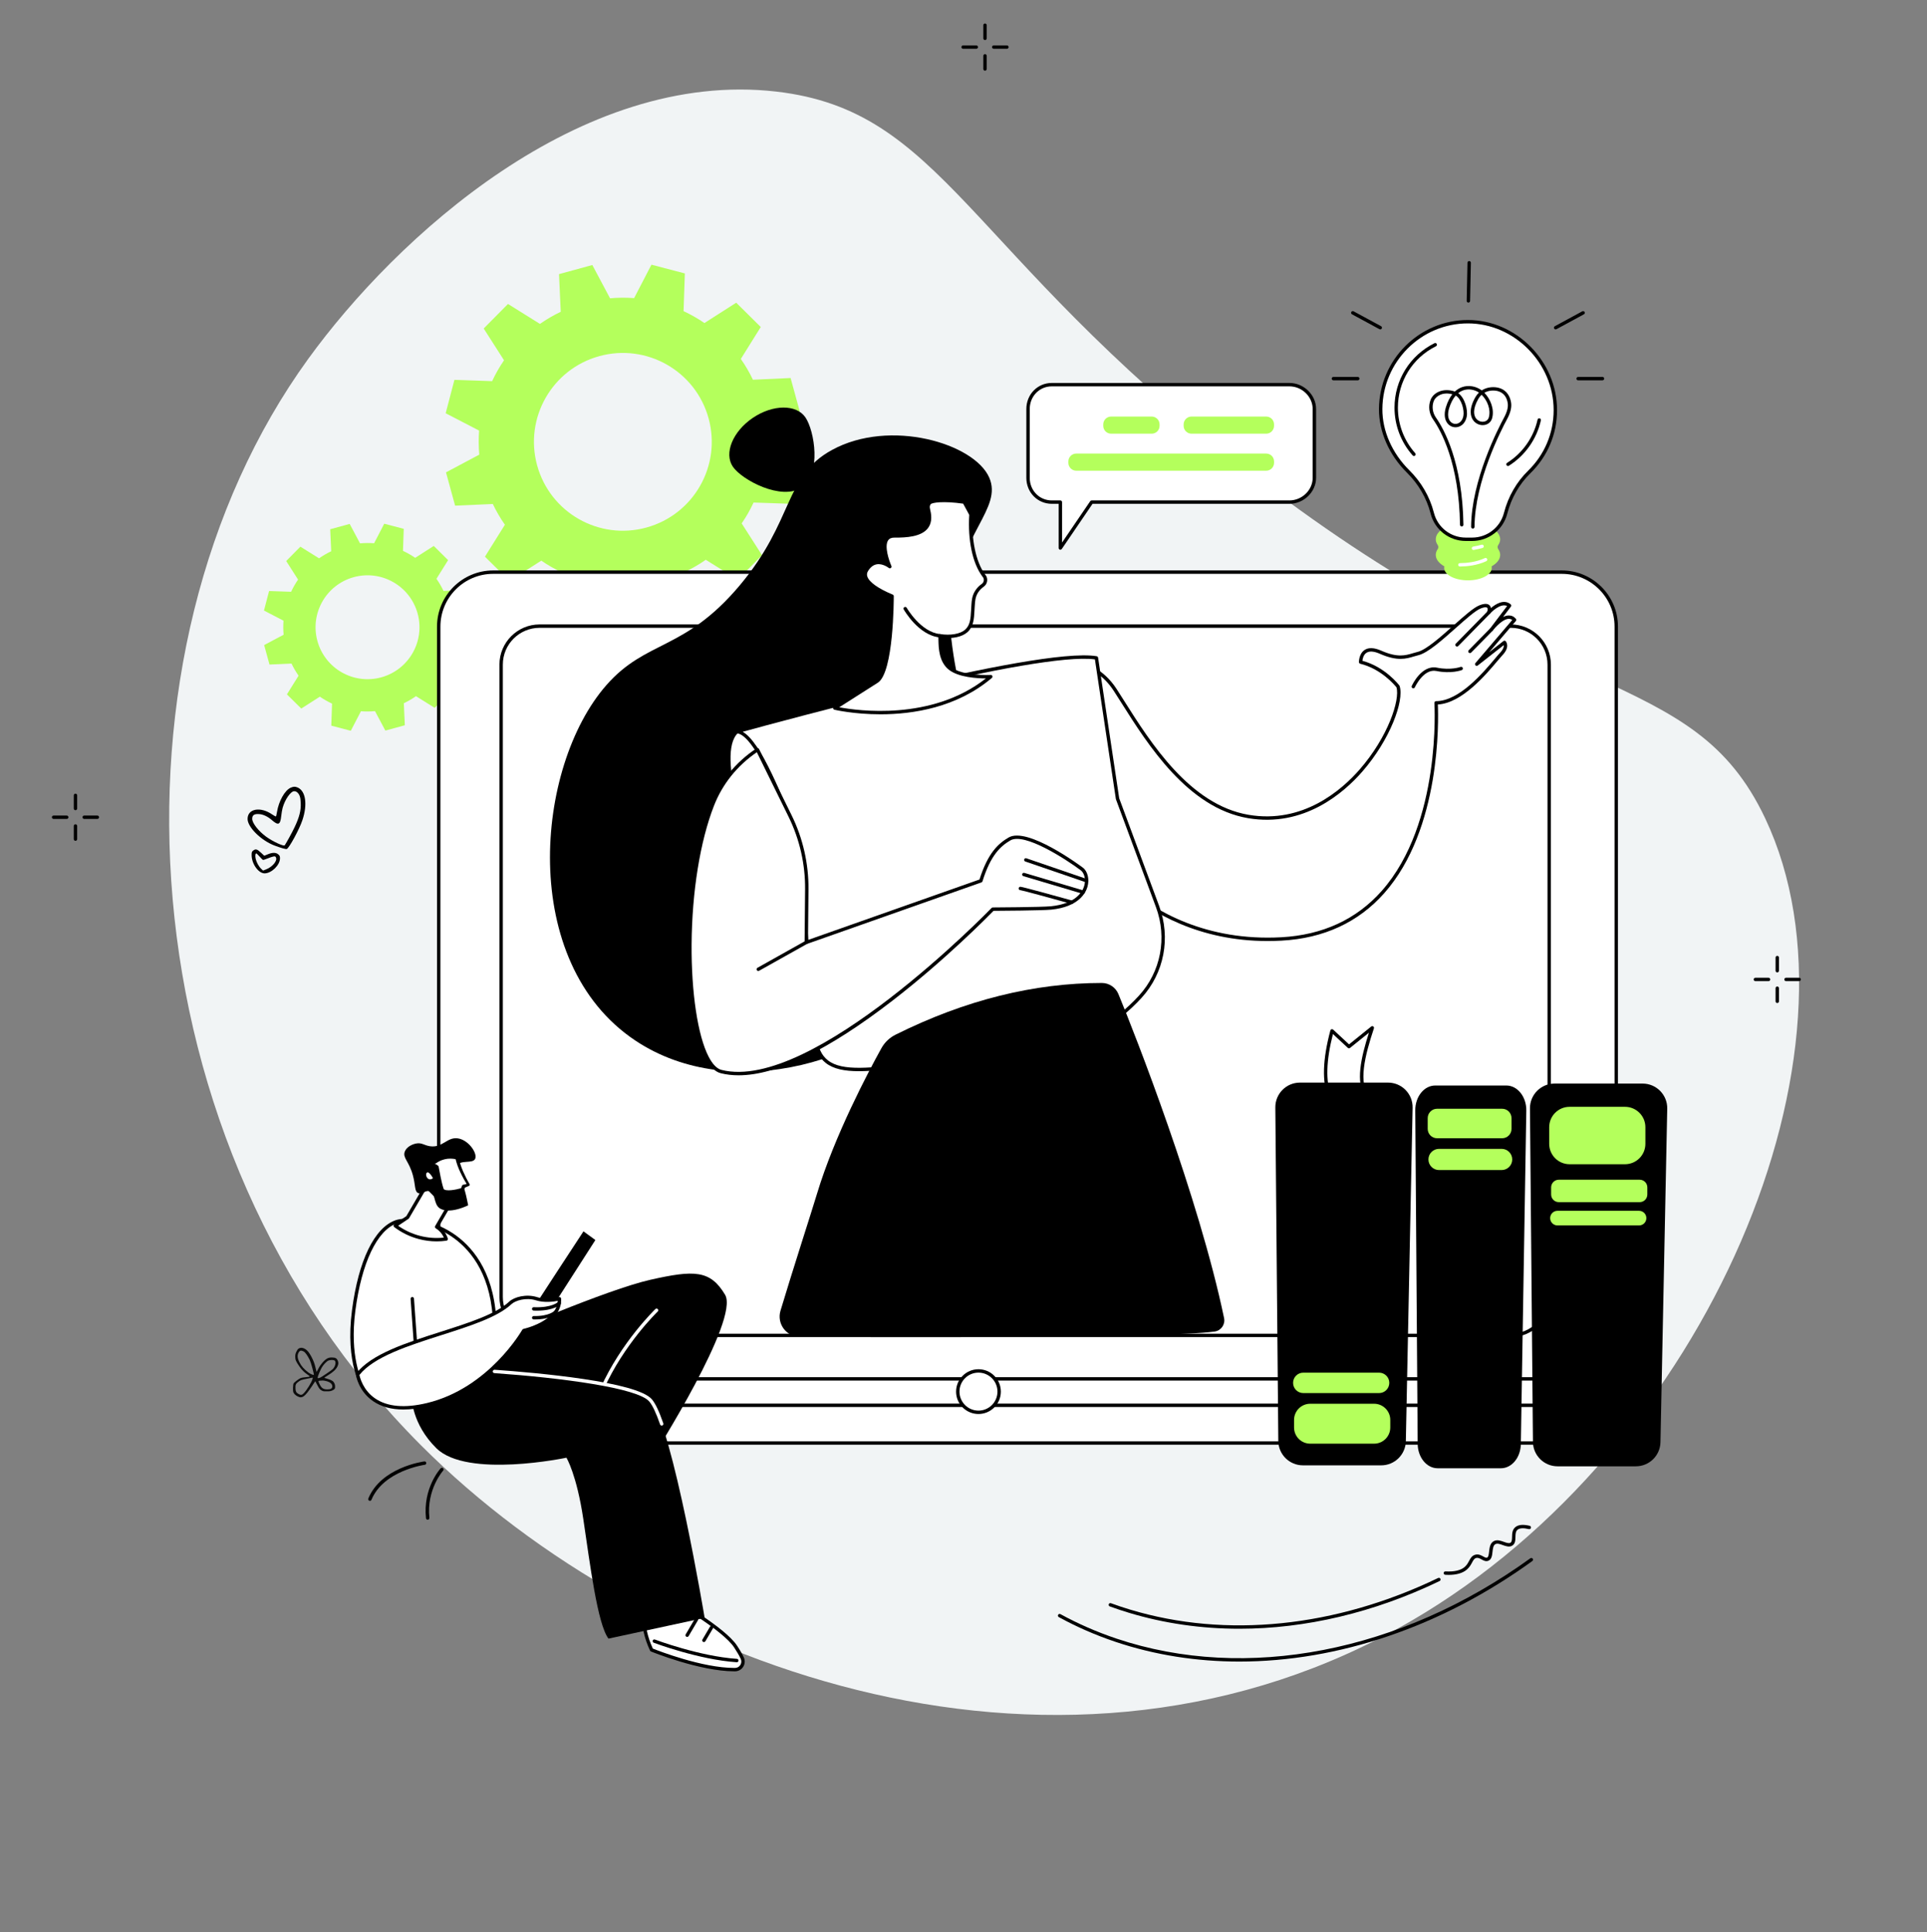 <svg width="342" height="343" viewBox="0 0 342 343" fill="none" xmlns="http://www.w3.org/2000/svg">
<rect x="0" y="0" width="342" height="343" fill="#808080" stroke="none"/>
<g clip-path="url(#clip0_1_3099)">
<path d="M250.486 287.718C189.614 323.143 115.368 297.262 74.732 256.573C21.493 203.262 17.088 115.664 54.684 63.734C70.315 42.142 102.952 12.228 137.796 16.261C167.328 19.678 171.268 44.273 220.439 82.81C276.193 126.504 300.288 117.739 313.3 145.306C332.689 186.386 303.313 256.975 250.486 287.718Z" fill="#F1F4F5"/>
<path d="M67.661 120.239C62.75 121.583 57.678 118.693 56.333 113.78C54.988 108.869 57.88 103.797 62.791 102.452C67.703 101.108 72.774 103.999 74.119 108.91C75.464 113.823 72.573 118.893 67.661 120.239ZM83.57 108.18L82.624 104.724L78.716 104.902C78.354 104.141 77.934 103.42 77.46 102.746L79.529 99.432L76.983 96.913L73.686 99.022C73 98.55 72.276 98.138 71.521 97.788L71.656 93.876L68.192 92.968L66.394 96.437C65.572 96.373 64.737 96.379 63.898 96.456L62.06 93.002L58.606 93.948L58.783 97.855C58.023 98.218 57.301 98.637 56.627 99.112L53.312 97.042L50.794 99.59L52.902 102.886C52.431 103.572 52.018 104.296 51.667 105.05L47.757 104.916L46.849 108.38L50.318 110.178C50.253 111 50.26 111.834 50.336 112.673L46.882 114.512L47.828 117.966L51.736 117.788C52.098 118.549 52.518 119.27 52.992 119.945L50.923 123.26L53.469 125.778L56.766 123.67C57.452 124.14 58.176 124.553 58.931 124.904L58.796 128.815L62.261 129.723L64.059 126.254C64.881 126.318 65.715 126.312 66.554 126.236L68.392 129.689L71.847 128.743L71.669 124.835C72.43 124.474 73.151 124.054 73.826 123.579L77.14 125.649L79.659 123.102L77.55 119.806C78.021 119.12 78.434 118.396 78.785 117.641L82.695 117.776L83.604 114.311L80.135 112.512C80.199 111.69 80.193 110.857 80.117 110.017L83.57 108.18Z" fill="#B4FF5C"/>
<path d="M114.71 93.65C106.306 95.953 97.627 91.005 95.326 82.6C93.025 74.197 97.973 65.517 106.377 63.217C114.781 60.914 123.46 65.862 125.761 74.267C128.063 82.671 123.115 91.35 114.71 93.65ZM141.933 73.016L140.315 67.104L133.628 67.409C133.008 66.107 132.29 64.872 131.479 63.719L135.019 58.048L130.662 53.736L125.021 57.344C123.847 56.539 122.608 55.832 121.316 55.232L121.547 48.54L115.618 46.986L112.541 52.922C111.135 52.812 109.707 52.823 108.271 52.953L105.126 47.044L99.215 48.662L99.519 55.35C98.217 55.97 96.983 56.688 95.829 57.498L90.157 53.958L85.847 58.316L89.454 63.956C88.649 65.131 87.943 66.37 87.342 67.66L80.651 67.43L79.097 73.359L85.032 76.436C84.922 77.843 84.933 79.269 85.063 80.705L79.154 83.851L80.773 89.763L87.46 89.459C88.08 90.76 88.797 91.995 89.609 93.148L86.068 98.819L90.426 103.131L96.067 99.523C97.241 100.328 98.48 101.035 99.771 101.635L99.541 108.327L105.469 109.881L108.546 103.945C109.953 104.055 111.38 104.045 112.816 103.914L115.961 109.823L121.873 108.205L121.569 101.517C122.871 100.897 124.105 100.181 125.259 99.369L130.93 102.91L135.241 98.551L131.633 92.911C132.439 91.736 133.145 90.498 133.745 89.207L140.437 89.437L141.991 83.508L136.055 80.432C136.165 79.025 136.154 77.598 136.024 76.162L141.933 73.016Z" fill="#B4FF5C"/>
<path d="M277.186 256.158H87.527C82.19 256.158 77.863 251.832 77.863 246.495V111.227C77.863 105.89 82.19 101.562 87.527 101.562H277.186C282.524 101.562 286.851 105.89 286.851 111.227V246.495C286.851 251.832 282.524 256.158 277.186 256.158Z" fill="white"/>
<path d="M87.527 101.864C82.364 101.864 78.164 106.064 78.164 111.227V246.495C78.164 251.657 82.364 255.857 87.527 255.857H277.186C282.349 255.857 286.549 251.657 286.549 246.495V111.227C286.549 106.064 282.349 101.864 277.186 101.864H87.527ZM277.186 256.459H87.527C82.032 256.459 77.562 251.989 77.562 246.495V111.227C77.562 105.733 82.032 101.261 87.527 101.261H277.186C282.681 101.261 287.152 105.733 287.152 111.227V246.495C287.152 251.989 282.681 256.459 277.186 256.459Z" fill="black"/>
<path d="M268.123 237.057H95.766C91.997 237.057 88.942 234.002 88.942 230.233V117.971C88.942 114.201 91.997 111.146 95.766 111.146H268.123C271.893 111.146 274.948 114.201 274.948 117.971V230.233C274.948 234.002 271.893 237.057 268.123 237.057Z" fill="white"/>
<path d="M95.766 111.447C92.169 111.447 89.242 114.373 89.242 117.972V230.234C89.242 233.83 92.169 236.756 95.766 236.756H268.123C271.722 236.756 274.648 233.83 274.648 230.234V117.972C274.648 114.373 271.722 111.447 268.123 111.447H95.766ZM268.123 237.358H95.766C91.837 237.358 88.641 234.162 88.641 230.234V117.972C88.641 114.042 91.837 110.845 95.766 110.845H268.123C272.055 110.845 275.249 114.042 275.249 117.972V230.234C275.249 234.162 272.055 237.358 268.123 237.358Z" fill="black"/>
<path d="M172.09 128.005C174.908 135.446 177.725 159.102 166.874 173.77C156.037 188.42 129.992 196.227 112.744 184.702C91.943 170.802 94.935 136.129 107.601 121.642C114.694 113.532 121.459 115.594 131.248 103.958C141.011 92.354 139.097 84.574 147.641 79.885C157.914 74.246 172.91 78.69 175.571 84.788C177.951 90.242 170.35 94.686 168.899 107.431C168.624 109.822 168.652 111.786 168.853 113.519C169.743 121.163 171.581 126.664 172.09 128.005Z" fill="black"/>
<path d="M142.952 74.103C144.556 76.471 145.837 84.118 142.277 86.53C138.719 88.942 131.668 85.208 130.063 82.839C128.458 80.472 130.043 76.596 133.602 74.184C137.161 71.772 141.347 71.735 142.952 74.103Z" fill="black"/>
<path d="M133.965 153.319C133.965 153.319 126.262 133.959 130.8 129.873C131.038 129.659 134.104 129.346 137.244 132.219C140.208 134.93 143.261 140.833 143.261 140.833L144.27 154.197L133.965 153.319Z" fill="white"/>
<path d="M134.178 153.036L143.943 153.867L142.968 140.917C142.653 140.32 139.781 134.949 137.041 132.44C134.109 129.758 131.319 129.979 130.983 130.113C126.911 133.851 133.434 151.114 134.178 153.036ZM144.27 154.498C144.26 154.498 144.252 154.498 144.244 154.497L133.94 153.618C133.827 153.609 133.728 153.536 133.686 153.431C133.369 152.632 125.958 133.828 130.599 129.65C131.026 129.264 134.266 129.086 137.448 131.997C140.416 134.714 143.404 140.451 143.53 140.694C143.548 140.731 143.56 140.77 143.563 140.81L144.569 154.175C144.576 154.263 144.543 154.349 144.481 154.412C144.424 154.467 144.348 154.498 144.27 154.498Z" fill="black"/>
<path d="M192.557 118.177C192.557 118.177 195.559 118.823 197.919 122.468C202.628 129.739 209.906 142.963 221.55 144.94C239.031 147.905 249.621 126.639 248.119 121.873C248.119 121.873 245.609 118.538 241.483 117.532C241.483 117.532 241.44 114.209 245.025 115.782C248.611 117.357 250.047 116.396 251.651 116.02C254.468 115.359 260.456 108.589 262.687 107.728C264.919 106.869 264.221 108.729 264.221 108.729C264.221 108.729 266.408 106.269 267.913 107.502L264.701 111.745C264.701 111.745 267.3 108.312 268.806 110.037L262.085 117.9L267.011 114.034C267.011 114.034 267.694 114.788 266.408 116.127C265.121 117.466 259.886 124.767 254.871 124.767C254.871 124.767 257.572 165.041 227.415 166.677C201.504 168.082 190.954 147.181 190.954 147.181L192.557 118.177Z" fill="white"/>
<path d="M191.257 147.114C191.594 147.75 194.274 152.603 199.681 157.244C204.998 161.807 214.122 167.094 227.397 166.378C234.743 165.978 240.743 163.208 245.229 158.144C255.867 146.135 254.584 124.998 254.571 124.785C254.566 124.702 254.594 124.621 254.652 124.56C254.708 124.499 254.787 124.464 254.87 124.464C258.979 124.464 263.267 119.364 265.329 116.914C265.696 116.475 265.988 116.13 266.19 115.918C266.829 115.254 266.918 114.786 266.885 114.513L262.27 118.136C262.149 118.231 261.974 118.218 261.867 118.108C261.761 117.997 261.755 117.822 261.857 117.705L268.392 110.057C268.204 109.911 267.994 109.845 267.755 109.854C266.705 109.89 265.369 111.363 264.941 111.926C264.841 112.058 264.651 112.084 264.52 111.985C264.387 111.885 264.362 111.696 264.461 111.563L267.478 107.577C266.218 106.963 264.464 108.906 264.444 108.927C264.349 109.036 264.189 109.06 264.066 108.985C263.941 108.909 263.888 108.757 263.939 108.622C264.002 108.452 264.091 108.028 263.941 107.881C263.888 107.828 263.645 107.681 262.795 108.009C261.867 108.366 260.17 109.878 258.372 111.478C255.915 113.663 253.375 115.923 251.718 116.313C251.46 116.372 251.208 116.448 250.938 116.529C249.558 116.944 247.995 117.414 244.904 116.059C243.844 115.593 243.04 115.533 242.513 115.884C241.976 116.237 241.834 116.94 241.798 117.302C245.833 118.387 248.255 121.555 248.359 121.692C248.379 121.719 248.394 121.75 248.406 121.783C249.236 124.416 246.72 131.3 241.783 136.967C238.463 140.777 231.411 146.916 221.499 145.237C210.82 143.424 203.746 132.233 199.066 124.829C198.575 124.053 198.11 123.315 197.665 122.632C195.869 119.854 193.67 118.865 192.836 118.575L191.257 147.114ZM224.971 167.045C212.811 167.045 204.339 162.039 199.27 157.683C193.417 152.654 190.711 147.368 190.685 147.316C190.66 147.269 190.65 147.217 190.652 147.164L192.256 118.159C192.261 118.071 192.304 117.99 192.374 117.937C192.445 117.883 192.534 117.865 192.62 117.883C192.747 117.909 195.77 118.598 198.171 122.303C198.615 122.99 199.082 123.73 199.574 124.507C204.199 131.822 211.185 142.876 221.6 144.643C231.226 146.275 238.091 140.287 241.329 136.572C246.345 130.814 248.49 124.253 247.846 122.014C247.545 121.636 245.136 118.732 241.412 117.824C241.278 117.792 241.184 117.673 241.182 117.536C241.18 117.475 241.174 116.049 242.181 115.382C242.888 114.911 243.887 114.954 245.146 115.507C248.032 116.775 249.423 116.357 250.767 115.953C251.031 115.874 251.305 115.791 251.582 115.727C253.09 115.373 255.684 113.065 257.972 111.029C259.891 109.32 261.55 107.844 262.579 107.448C263.441 107.114 264.025 107.116 264.365 107.453C264.506 107.592 264.577 107.765 264.606 107.94C265.425 107.24 266.908 106.289 268.103 107.268C268.229 107.37 268.25 107.554 268.153 107.682L266.754 109.53C267.076 109.37 267.407 109.264 267.735 109.253C268.249 109.236 268.676 109.433 269.031 109.839C269.13 109.951 269.13 110.12 269.033 110.232L264.281 115.793L266.824 113.797C266.948 113.699 267.126 113.714 267.232 113.831C267.268 113.871 268.088 114.812 266.624 116.334C266.436 116.531 266.15 116.871 265.788 117.3C263.72 119.76 259.471 124.816 255.187 125.057C255.304 127.748 255.77 147.151 245.681 158.54C241.083 163.731 234.943 166.571 227.43 166.977C226.595 167.023 225.774 167.045 224.971 167.045Z" fill="black"/>
<path d="M258.588 114.771C258.512 114.771 258.438 114.743 258.377 114.685C258.259 114.57 258.257 114.378 258.374 114.259L264.008 108.517C264.123 108.397 264.314 108.396 264.433 108.512C264.551 108.629 264.553 108.819 264.436 108.938L258.803 114.681C258.744 114.742 258.666 114.771 258.588 114.771Z" fill="black"/>
<path d="M260.881 115.934C260.805 115.934 260.728 115.906 260.67 115.848C260.553 115.732 260.549 115.542 260.665 115.423L264.487 111.534C264.603 111.415 264.793 111.414 264.912 111.531C265.03 111.648 265.032 111.838 264.915 111.957L261.096 115.844C261.035 115.905 260.957 115.934 260.881 115.934Z" fill="black"/>
<path d="M250.829 122.187C250.789 122.187 250.746 122.179 250.706 122.16C250.555 122.093 250.488 121.914 250.556 121.763C250.625 121.607 252.307 117.964 255.053 118.524C257.472 119.018 259.205 118.397 259.221 118.39C259.377 118.333 259.55 118.411 259.608 118.567C259.665 118.723 259.586 118.895 259.431 118.954C259.355 118.983 257.53 119.646 254.934 119.112C252.649 118.645 251.119 121.976 251.104 122.01C251.053 122.121 250.945 122.187 250.829 122.187Z" fill="black"/>
<path d="M130.801 129.873C130.801 129.873 183.866 115 194.59 116.788L198.34 141.79L205.436 160.917C207.476 166.415 206.321 172.618 202.366 176.946C197.942 181.782 190.591 186.895 179.074 187.414C156.715 188.421 145.838 193.931 144.651 184.052C143.468 174.17 142.058 150.468 142.058 150.468C138.483 141.038 134.133 130.145 130.801 129.873Z" fill="white"/>
<path d="M131.814 129.904C135.056 131.757 138.777 140.968 142.338 150.361C142.349 150.389 142.356 150.42 142.358 150.449C142.372 150.687 143.78 174.256 144.952 184.014C145.191 186.017 145.82 187.354 146.931 188.225C149.492 190.232 154.568 189.608 162.248 188.665C166.805 188.105 172.475 187.409 179.06 187.112C190.783 186.584 198.082 181.181 202.142 176.741C206.023 172.498 207.178 166.473 205.154 161.02L198.058 141.895C198.05 141.875 198.046 141.854 198.042 141.835L194.324 117.051C184.128 115.642 138.905 127.947 131.814 129.904ZM152.451 190.152C149.878 190.152 147.924 189.766 146.56 188.697C145.332 187.736 144.611 186.226 144.353 184.087C143.206 174.515 141.831 151.713 141.76 150.532C139.089 143.487 134.14 130.446 130.776 130.172C130.631 130.161 130.515 130.046 130.501 129.901C130.487 129.757 130.579 129.623 130.72 129.584C132.889 128.974 183.973 114.711 194.639 116.49C194.767 116.512 194.866 116.613 194.886 116.743L198.633 141.713L205.718 160.812C207.82 166.478 206.62 172.736 202.587 177.148C198.451 181.672 191.016 187.177 179.087 187.713C172.525 188.01 166.868 188.703 162.322 189.263C158.363 189.748 155.082 190.151 152.451 190.152Z" fill="black"/>
<path d="M166.783 112.85C168.698 113.156 170.556 112.84 171.496 111.993C172.66 110.946 172.56 109.445 172.692 107.593C172.748 106.819 172.753 105.93 173.334 105.019C173.641 104.534 174.03 104.172 174.42 103.897C174.898 103.559 175.043 102.913 174.767 102.396L174.55 102.1C172.848 99.778 172.051 95.64 172.325 91.334L171.133 89.135C167.83 88.649 165.201 88.806 164.902 89.382C164.793 89.594 164.597 89.764 164.809 90.612C165.827 94.712 162.032 95.162 158.76 95.134C155.488 95.107 157.926 100.586 157.926 100.586C157.926 100.586 155.422 98.559 153.796 101.216C152.63 103.12 156.204 104.946 158.32 105.827C158.32 105.827 158.347 119.148 155.65 120.927L148.161 125.694C148.161 125.694 164.55 129.689 175.838 120.114C175.838 120.114 170.82 120.38 168.612 118.673C166.405 116.964 167.008 113.283 166.783 112.85Z" fill="white"/>
<path d="M148.949 125.55C152.139 126.151 165.312 128.033 174.976 120.429C173.409 120.425 170.151 120.241 168.429 118.909C166.636 117.523 166.582 115.007 166.552 113.655C166.547 113.372 166.54 113.054 166.513 112.976C166.46 112.877 166.471 112.76 166.536 112.668C166.603 112.576 166.719 112.534 166.831 112.552C168.686 112.849 170.439 112.541 171.297 111.768C172.204 110.953 172.266 109.797 172.347 108.336C172.361 108.088 172.374 107.834 172.394 107.571L172.407 107.36C172.457 106.606 172.511 105.75 173.08 104.856C173.375 104.393 173.766 103.988 174.246 103.65C174.593 103.406 174.705 102.939 174.513 102.553L174.31 102.277C172.602 99.95 171.747 95.888 172.02 91.401L170.943 89.41C167.445 88.911 165.359 89.209 165.171 89.52C165.155 89.55 165.139 89.58 165.121 89.609C165.033 89.759 164.945 89.912 165.1 90.54C165.44 91.9 165.291 92.996 164.661 93.794C163.49 95.281 160.891 95.45 158.759 95.434C158.212 95.422 157.838 95.593 157.616 95.932C156.918 96.998 157.802 99.564 158.203 100.463C158.259 100.59 158.221 100.739 158.112 100.823C158.002 100.907 157.847 100.907 157.74 100.82C157.729 100.812 156.687 99.987 155.599 100.174C154.995 100.28 154.475 100.682 154.054 101.373C153.861 101.687 153.82 102.003 153.93 102.338C154.251 103.333 155.853 104.473 158.438 105.549C158.55 105.594 158.624 105.705 158.624 105.825C158.625 106.377 158.617 119.33 155.816 121.178L148.949 125.55ZM156.257 126.798C151.538 126.798 148.165 126.005 148.091 125.986C147.973 125.958 147.884 125.861 147.865 125.743C147.846 125.624 147.898 125.504 148.001 125.44L155.489 120.673C157.549 119.314 158.012 109.83 158.022 106.026C156.112 105.213 153.826 103.969 153.356 102.524C153.192 102.019 153.255 101.526 153.541 101.058C154.058 100.213 154.717 99.716 155.499 99.582C156.193 99.462 156.849 99.655 157.331 99.878C156.93 98.737 156.391 96.705 157.113 95.603C157.453 95.085 158.011 94.818 158.764 94.832C160.76 94.856 163.178 94.703 164.188 93.423C164.706 92.767 164.812 91.872 164.517 90.685C164.318 89.887 164.444 89.578 164.601 89.307C164.614 89.285 164.626 89.265 164.637 89.243C165.09 88.368 168.345 88.42 171.178 88.836C171.273 88.85 171.354 88.908 171.399 88.99L172.591 91.19C172.617 91.24 172.63 91.296 172.627 91.352C172.351 95.673 173.182 99.722 174.794 101.922L175.01 102.217C175.02 102.229 175.028 102.242 175.034 102.254C175.383 102.909 175.193 103.72 174.593 104.142C174.178 104.435 173.84 104.783 173.589 105.179C173.102 105.943 173.054 106.682 173.009 107.399L172.994 107.615C172.974 107.873 172.962 108.126 172.948 108.369C172.863 109.906 172.79 111.233 171.7 112.216C170.762 113.059 169.04 113.427 167.14 113.203C167.148 113.323 167.151 113.466 167.154 113.641C167.182 114.893 167.232 117.224 168.797 118.434C170.89 120.054 175.774 119.813 175.824 119.812C175.949 119.804 176.072 119.882 176.121 120.002C176.167 120.122 176.133 120.259 176.033 120.342C169.828 125.607 162.035 126.798 156.257 126.798Z" fill="black"/>
<path d="M166.783 113.15C166.773 113.15 166.762 113.15 166.752 113.149C163.036 112.77 160.497 108.37 160.391 108.183C160.309 108.039 160.359 107.856 160.504 107.774C160.649 107.692 160.833 107.742 160.915 107.886C160.938 107.929 163.406 112.204 166.813 112.551C166.979 112.568 167.1 112.715 167.081 112.881C167.066 113.035 166.935 113.15 166.783 113.15Z" fill="black"/>
<path d="M192.005 154.261C189.635 152.486 181.895 147.319 179.156 148.929C177.334 150.001 175.539 151.659 174.082 156.358L143.1 167.285L143.187 157.858C143.228 153.353 142.215 148.903 140.228 144.86L134.442 133.09C130.829 135.474 128.004 138.897 126.432 142.93C120.067 159.265 121.863 188.673 127.981 190.216C144.421 194.363 176.204 161.386 176.204 161.386C176.204 161.386 184.851 161.343 186.546 161.174C193.568 160.466 193.593 155.45 192.005 154.261Z" fill="white"/>
<path d="M134.323 133.532C130.839 135.911 128.211 139.192 126.712 143.04C124.257 149.34 122.811 158.293 122.745 167.604C122.684 176.192 123.837 183.836 125.754 187.555C126.458 188.92 127.232 189.718 128.054 189.925C144.139 193.984 175.67 161.505 175.988 161.177C176.044 161.118 176.12 161.085 176.202 161.085C176.289 161.084 184.855 161.042 186.516 160.875C191.066 160.416 192.167 158.173 192.43 157.23C192.77 156.007 192.372 154.911 191.824 154.501C189.189 152.527 181.802 147.721 179.309 149.189C177.601 150.193 175.821 151.768 174.369 156.448C174.341 156.538 174.272 156.611 174.182 156.642L143.199 167.568C143.108 167.601 143.005 167.587 142.925 167.53C142.845 167.472 142.799 167.381 142.799 167.282L142.886 157.855C142.927 153.42 141.914 148.973 139.957 144.993L134.323 133.532ZM131.087 190.883C129.958 190.884 128.898 190.759 127.907 190.51C126.91 190.258 126.006 189.356 125.219 187.831C121.089 179.821 120.8 156.557 126.152 142.821C127.737 138.754 130.546 135.303 134.276 132.84C134.348 132.792 134.436 132.777 134.52 132.801C134.604 132.824 134.673 132.881 134.711 132.958L140.498 144.728C142.495 148.791 143.529 153.333 143.487 157.86L143.405 166.858L173.84 156.125C175.343 151.362 177.209 149.725 179.004 148.671C182.349 146.705 191.785 153.72 192.185 154.021C193.03 154.653 193.376 156.072 193.01 157.392C192.714 158.453 191.495 160.977 186.576 161.472C184.978 161.634 177.446 161.68 176.331 161.686C175.428 162.612 167.784 170.377 158.442 177.594C147.007 186.429 137.829 190.883 131.087 190.883Z" fill="black"/>
<path d="M192.855 156.647C192.823 156.647 192.79 156.642 192.758 156.631L181.962 152.929C181.805 152.876 181.721 152.705 181.775 152.547C181.829 152.39 182 152.306 182.158 152.36L192.953 156.062C193.11 156.116 193.193 156.287 193.14 156.443C193.098 156.569 192.98 156.647 192.855 156.647Z" fill="black"/>
<path d="M192.244 158.673C192.216 158.673 192.188 158.669 192.158 158.661L181.624 155.528C181.465 155.48 181.374 155.313 181.422 155.155C181.469 154.996 181.634 154.906 181.796 154.952L192.33 158.084C192.489 158.131 192.58 158.298 192.532 158.458C192.494 158.588 192.374 158.673 192.244 158.673Z" fill="black"/>
<path d="M190.236 160.46C190.21 160.46 190.182 160.457 190.155 160.449C186.716 159.493 181.461 158.053 181.082 158.014C180.917 158.014 180.79 157.88 180.79 157.713C180.79 157.547 180.932 157.413 181.099 157.413C181.45 157.413 187.662 159.131 190.316 159.87C190.476 159.914 190.571 160.079 190.526 160.239C190.489 160.374 190.368 160.46 190.236 160.46Z" fill="black"/>
<path d="M134.578 172.362C134.473 172.362 134.371 172.307 134.315 172.208C134.234 172.063 134.286 171.88 134.431 171.798L142.953 167.022C143.098 166.942 143.282 166.994 143.362 167.137C143.445 167.282 143.393 167.467 143.248 167.548L134.725 172.323C134.678 172.349 134.628 172.362 134.578 172.362Z" fill="black"/>
<path d="M198.496 176.465C198.003 175.275 196.843 174.491 195.554 174.491C183.538 174.495 171.337 177.498 158.943 183.67C157.881 184.198 157.005 185.034 156.431 186.071C154.16 190.175 148.093 201.608 144.988 211.947C144.134 214.794 140.548 225.888 138.521 232.663C137.826 234.981 139.559 237.315 141.981 237.321C153.668 237.351 206.89 237.615 215.594 236.363C216.725 236.2 217.481 235.103 217.248 233.984C212.768 212.512 201.471 183.649 198.496 176.465Z" fill="black"/>
<path d="M91.025 245.075C90.056 245.075 89.267 245.863 89.267 246.832V247.398C89.267 248.366 90.056 249.155 91.025 249.155H272.235C273.204 249.155 273.992 248.366 273.992 247.398V246.832C273.992 245.863 273.204 245.075 272.235 245.075H91.025ZM272.235 249.757H91.025C89.724 249.757 88.665 248.699 88.665 247.398V246.832C88.665 245.532 89.724 244.473 91.025 244.473H272.235C273.535 244.473 274.593 245.532 274.593 246.832V247.398C274.593 248.699 273.535 249.757 272.235 249.757Z" fill="black"/>
<path d="M177.33 247.032C177.33 249.061 175.686 250.706 173.657 250.706C171.628 250.706 169.984 249.061 169.984 247.032C169.984 245.004 171.628 243.359 173.657 243.359C175.686 243.359 177.33 245.004 177.33 247.032Z" fill="white"/>
<path d="M173.657 243.66C171.798 243.66 170.285 245.173 170.285 247.033C170.285 248.892 171.798 250.405 173.657 250.405C175.516 250.405 177.029 248.892 177.029 247.033C177.029 245.173 175.516 243.66 173.657 243.66ZM173.657 251.005C171.465 251.005 169.684 249.223 169.684 247.033C169.684 244.841 171.465 243.059 173.657 243.059C175.849 243.059 177.63 244.841 177.63 247.033C177.63 249.223 175.849 251.005 173.657 251.005Z" fill="black"/>
<path d="M228.841 68.282H186.666C184.279 68.282 182.452 70.225 182.452 72.612V84.818C182.452 87.206 184.279 89.134 186.666 89.134C186.688 89.134 187.331 89.134 188.191 89.134V97.285L193.741 89.134C201.806 89.134 228.841 89.134 228.841 89.134C231.228 89.134 233.274 87.206 233.274 84.818V72.612C233.274 70.225 231.228 68.282 228.841 68.282Z" fill="white"/>
<path d="M186.667 68.582C184.472 68.582 182.754 70.352 182.754 72.612V84.816C182.754 87.07 184.472 88.833 186.667 88.833H188.193C188.358 88.833 188.492 88.968 188.492 89.133V96.308L193.493 88.965C193.548 88.882 193.643 88.833 193.742 88.833H228.842C231.082 88.833 232.973 86.994 232.973 84.816V72.612C232.973 70.428 231.082 68.582 228.842 68.582H186.667ZM188.193 97.585C188.162 97.585 188.134 97.581 188.103 97.573C187.977 97.532 187.891 97.416 187.891 97.285V89.434H186.667C184.135 89.434 182.153 87.407 182.153 84.816V72.612C182.153 70.015 184.135 67.981 186.667 67.981H228.842C231.407 67.981 233.576 70.101 233.576 72.612V84.816C233.576 87.319 231.407 89.434 228.842 89.434H193.9L188.442 97.453C188.383 97.537 188.289 97.585 188.193 97.585Z" fill="black"/>
<path d="M211.468 76.986H224.72C225.491 76.986 226.115 76.361 226.115 75.588V75.341C226.115 74.57 225.491 73.944 224.72 73.944H211.468C210.696 73.944 210.07 74.57 210.07 75.341V75.588C210.07 76.361 210.696 76.986 211.468 76.986Z" fill="#B4FF5C"/>
<path d="M197.199 76.986H204.403C205.174 76.986 205.798 76.361 205.798 75.588V75.341C205.798 74.57 205.174 73.944 204.403 73.944H197.199C196.428 73.944 195.802 74.57 195.802 75.341V75.588C195.802 76.361 196.428 76.986 197.199 76.986Z" fill="#B4FF5C"/>
<path d="M191.01 83.557H224.72C225.492 83.557 226.117 82.932 226.117 82.16V81.911C226.117 81.14 225.492 80.514 224.72 80.514H191.01C190.238 80.514 189.613 81.14 189.613 81.911V82.16C189.613 82.932 190.238 83.557 191.01 83.557Z" fill="#B4FF5C"/>
<path d="M265.911 97.491C265.752 97.262 265.752 96.967 265.911 96.738C266.128 96.423 266.246 96.081 266.246 95.727C266.246 94.074 263.688 92.736 260.532 92.736C257.376 92.736 254.817 94.074 254.817 95.727C254.817 96.081 254.934 96.423 255.153 96.738C255.31 96.967 255.31 97.262 255.153 97.491C254.934 97.808 254.817 98.149 254.817 98.504C254.817 99.288 255.392 100 256.334 100.534C256.314 100.622 256.301 100.714 256.301 100.805C256.301 102.027 258.195 103.018 260.532 103.018C262.866 103.018 264.759 102.027 264.759 100.805C264.759 100.714 264.748 100.622 264.727 100.534C265.669 100 266.246 99.288 266.246 98.504C266.246 98.149 266.128 97.808 265.911 97.491Z" fill="#B4FF5C"/>
<path d="M276.041 72.8C276.041 64.33 268.992 57.106 260.522 57.106C252.069 57.106 245.096 64.136 245.04 72.588C245.012 76.894 247.089 80.896 249.918 83.7C251.962 85.72 253.45 88.233 254.172 91.013L254.207 91.148C254.909 93.846 257.346 95.73 260.134 95.73H261.277C264.066 95.73 266.504 93.846 267.204 91.148L267.225 91.066C267.943 88.305 269.372 85.769 271.413 83.777C274.269 80.993 276.041 77.104 276.041 72.8Z" fill="white"/>
<path d="M260.521 57.406C252.206 57.406 245.397 64.218 245.34 72.591C245.314 76.477 247.06 80.447 250.129 83.484C252.239 85.574 253.74 88.15 254.462 90.937L254.499 91.071C255.165 93.637 257.482 95.43 260.132 95.43H261.277C263.927 95.43 266.246 93.637 266.912 91.071L266.935 90.99C267.678 88.129 269.156 85.561 271.205 83.561C274.128 80.706 275.739 76.885 275.739 72.801C275.739 64.456 268.77 57.406 260.521 57.406ZM261.277 96.031H260.132C257.209 96.031 254.651 94.054 253.915 91.223L253.882 91.088C253.184 88.406 251.74 85.926 249.707 83.912C246.524 80.761 244.711 76.633 244.739 72.587C244.797 63.885 251.877 56.805 260.521 56.805C269.098 56.805 276.341 64.13 276.341 72.801C276.341 77.05 274.665 81.023 271.624 83.993C269.654 85.914 268.234 88.387 267.517 91.142L267.496 91.223C266.76 94.054 264.202 96.031 261.277 96.031Z" fill="black"/>
<path d="M262.95 70.076C262.732 70.273 262.532 70.519 262.363 70.815C261.265 72.753 261.623 73.789 261.934 74.234C262.257 74.698 262.819 74.94 263.366 74.846C263.8 74.774 264.116 74.501 264.232 74.097C264.636 72.681 263.948 71.039 262.95 70.076ZM258.357 70.214C257.87 70.769 257.474 71.528 257.188 72.469C256.87 73.51 256.971 74.39 257.466 74.885C257.785 75.208 258.235 75.322 258.665 75.192C259.194 75.033 259.577 74.545 259.715 73.853C259.925 72.815 259.375 70.795 258.357 70.214ZM261.393 93.834C261.226 93.832 261.091 93.697 261.093 93.531C261.127 85.279 265.945 75.961 266.911 74.176C267.486 73.115 267.705 72.247 267.582 71.522C267.4 70.445 266.849 69.753 265.947 69.464C265.301 69.255 264.298 69.237 263.442 69.721C264.534 70.837 265.265 72.671 264.811 74.264C264.631 74.89 264.13 75.329 263.465 75.44C262.69 75.569 261.897 75.231 261.441 74.579C261.048 74.018 260.578 72.745 261.838 70.519C262.025 70.191 262.242 69.916 262.481 69.689C262.446 69.666 262.41 69.642 262.377 69.62C261.734 69.215 260.674 68.921 259.634 69.308C259.337 69.418 259.059 69.578 258.8 69.787C259.968 70.603 260.55 72.758 260.306 73.973C260.121 74.888 259.586 75.543 258.839 75.768C258.201 75.96 257.513 75.785 257.04 75.31C256.386 74.653 256.229 73.554 256.613 72.294C256.922 71.276 257.328 70.534 257.76 69.992C256.019 69.511 254.804 70.344 254.474 71.158C254.089 72.11 254.231 73.244 254.841 74.118C256.254 76.138 259.562 82.037 259.724 93.152C259.725 93.319 259.592 93.455 259.428 93.458C259.424 93.458 259.422 93.458 259.422 93.458C259.258 93.458 259.123 93.326 259.121 93.161C258.961 82.212 255.731 76.438 254.35 74.462C253.61 73.407 253.45 72.088 253.918 70.933C254.431 69.662 256.164 68.808 258.211 69.503C258.632 69.112 259.056 68.882 259.422 68.744C260.671 68.279 261.933 68.629 262.696 69.112C262.791 69.169 262.881 69.233 262.972 69.302C264.029 68.619 265.316 68.629 266.13 68.89C267.542 69.343 268.021 70.515 268.176 71.421C268.324 72.295 268.09 73.263 267.439 74.464C266.487 76.225 261.727 85.425 261.694 93.534C261.694 93.699 261.561 93.834 261.393 93.834Z" fill="black"/>
<path d="M267.633 82.724C267.534 82.724 267.437 82.674 267.38 82.583C267.291 82.442 267.333 82.256 267.474 82.169C270.214 80.446 272.187 77.647 272.887 74.489C272.922 74.326 273.083 74.225 273.246 74.26C273.407 74.296 273.51 74.457 273.474 74.618C272.741 77.932 270.669 80.87 267.794 82.677C267.744 82.709 267.689 82.724 267.633 82.724Z" fill="black"/>
<path d="M250.943 80.948C250.861 80.948 250.778 80.913 250.719 80.846C248.64 78.508 247.494 75.496 247.494 72.365C247.494 67.48 250.214 63.096 254.591 60.922C254.738 60.848 254.918 60.908 254.992 61.058C255.067 61.207 255.006 61.387 254.857 61.461C250.688 63.531 248.096 67.71 248.096 72.365C248.096 75.349 249.186 78.219 251.168 80.447C251.279 80.571 251.268 80.761 251.144 80.872C251.085 80.922 251.014 80.948 250.943 80.948Z" fill="black"/>
<path d="M261.507 97.628C261.362 97.628 261.236 97.525 261.21 97.378C261.184 97.213 261.292 97.058 261.457 97.03C261.974 96.942 262.478 96.828 262.958 96.693C263.116 96.647 263.283 96.741 263.328 96.901C263.373 97.061 263.28 97.228 263.12 97.273C262.622 97.413 262.097 97.531 261.557 97.623C261.539 97.627 261.523 97.628 261.507 97.628Z" fill="white"/>
<path d="M259.099 100.565C258.933 100.565 258.799 100.433 258.797 100.267C258.797 100.101 258.929 99.965 259.095 99.963C260.271 99.953 261.995 99.79 263.533 99.069C263.685 98.999 263.864 99.064 263.935 99.215C264.005 99.365 263.94 99.545 263.789 99.615C262.152 100.381 260.336 100.554 259.102 100.565C259.1 100.565 259.099 100.565 259.099 100.565Z" fill="white"/>
<path d="M260.606 53.716C260.606 53.716 260.602 53.716 260.6 53.716C260.435 53.712 260.302 53.574 260.306 53.409L260.446 46.635C260.451 46.472 260.584 46.341 260.748 46.341C260.749 46.341 260.751 46.341 260.755 46.341C260.92 46.344 261.053 46.483 261.049 46.648L260.908 53.422C260.904 53.585 260.769 53.716 260.606 53.716Z" fill="black"/>
<path d="M240.975 67.515L236.649 67.512C236.484 67.512 236.349 67.376 236.349 67.211C236.349 67.045 236.484 66.91 236.649 66.91L240.975 66.913C241.142 66.913 241.276 67.047 241.276 67.214C241.276 67.38 241.14 67.515 240.975 67.515Z" fill="black"/>
<path d="M244.966 58.471C244.916 58.471 244.867 58.459 244.821 58.434L239.944 55.792C239.799 55.712 239.744 55.529 239.824 55.385C239.903 55.238 240.085 55.184 240.231 55.263L245.109 57.905C245.255 57.985 245.309 58.168 245.23 58.314C245.176 58.415 245.072 58.471 244.966 58.471Z" fill="black"/>
<path d="M280.084 67.515C279.918 67.515 279.783 67.38 279.783 67.214C279.783 67.047 279.918 66.912 280.084 66.912L284.41 66.91C284.574 66.91 284.711 67.045 284.711 67.211C284.711 67.377 284.574 67.511 284.41 67.511L280.085 67.515C280.084 67.515 280.084 67.515 280.084 67.515Z" fill="black"/>
<path d="M276.093 58.471C275.987 58.471 275.883 58.415 275.828 58.314C275.749 58.168 275.804 57.985 275.95 57.905L280.828 55.263C280.972 55.184 281.155 55.238 281.235 55.385C281.314 55.529 281.259 55.712 281.113 55.792L276.237 58.434C276.192 58.459 276.142 58.471 276.093 58.471Z" fill="black"/>
<path d="M115.645 292.882C115.645 292.882 124.296 296.436 130.46 296.383C131.499 296.373 132.173 295.283 131.735 294.34C131.482 293.796 131.099 293.108 130.527 292.249C128.386 289.035 119.223 283.823 119.223 283.823L117.746 284.464C117.227 284.688 117.016 285.312 117.292 285.806L117.665 286.472L115.209 286.469C114.65 286.469 114.203 286.935 114.232 287.494C114.292 288.629 114.57 290.602 115.645 292.882Z" fill="white"/>
<path d="M115.866 292.647C116.873 293.049 124.668 296.082 130.321 296.082C130.367 296.082 130.412 296.082 130.457 296.082C130.843 296.078 131.183 295.888 131.391 295.559C131.6 295.23 131.626 294.821 131.462 294.466C131.185 293.873 130.786 293.183 130.276 292.416C128.336 289.503 120.324 284.807 119.204 284.158L117.865 284.738C117.693 284.814 117.565 284.953 117.506 285.13C117.446 285.308 117.463 285.495 117.554 285.658L117.927 286.324C117.979 286.418 117.978 286.532 117.923 286.624C117.869 286.715 117.771 286.773 117.664 286.773C117.664 286.773 117.664 286.773 117.664 286.773L115.208 286.77C115.208 286.77 115.208 286.77 115.208 286.77C115.02 286.77 114.845 286.845 114.716 286.981C114.588 287.116 114.522 287.293 114.532 287.479C114.594 288.661 114.877 290.509 115.866 292.647ZM130.323 296.684C124.178 296.684 115.616 293.195 115.53 293.16C115.46 293.131 115.404 293.078 115.372 293.009C114.301 290.737 113.997 288.764 113.932 287.51C113.913 287.158 114.036 286.823 114.279 286.567C114.52 286.313 114.858 286.168 115.208 286.168C115.208 286.168 115.209 286.168 115.209 286.168L117.151 286.171L117.029 285.952C116.856 285.643 116.822 285.272 116.936 284.937C117.049 284.602 117.301 284.328 117.626 284.187L119.103 283.547C119.19 283.509 119.289 283.514 119.371 283.561C119.748 283.775 128.622 288.847 130.776 292.082C131.304 292.874 131.718 293.592 132.007 294.213C132.258 294.754 132.218 295.377 131.9 295.881C131.585 296.377 131.048 296.678 130.462 296.684C130.416 296.684 130.369 296.684 130.323 296.684Z" fill="black"/>
<path d="M130.771 295.071C130.764 295.071 130.757 295.071 130.75 295.07C124.024 294.622 116.101 291.636 116.022 291.606C115.867 291.546 115.788 291.372 115.847 291.218C115.906 291.062 116.081 290.984 116.235 291.044C116.314 291.073 124.155 294.027 130.79 294.469C130.956 294.482 131.082 294.624 131.071 294.791C131.06 294.949 130.928 295.071 130.771 295.071Z" fill="black"/>
<path d="M124.931 291.491C124.879 291.491 124.827 291.477 124.779 291.449C124.636 291.365 124.588 291.18 124.672 291.037L125.997 288.785C126.081 288.641 126.265 288.595 126.409 288.678C126.552 288.763 126.6 288.948 126.515 289.09L125.191 291.342C125.135 291.438 125.034 291.491 124.931 291.491Z" fill="black"/>
<path d="M121.956 290.577C121.904 290.577 121.852 290.563 121.804 290.535C121.661 290.451 121.613 290.266 121.697 290.123L123.362 287.294C123.446 287.152 123.63 287.104 123.773 287.187C123.916 287.272 123.964 287.457 123.88 287.599L122.216 290.428C122.16 290.524 122.059 290.577 121.956 290.577Z" fill="black"/>
<path d="M88.547 237.357C88.812 237.078 107.719 228.91 115.447 227.173C123.176 225.435 126.055 225.418 128.685 229.835C131.315 234.252 116.017 258.352 116.017 258.352L83.474 249.869L88.547 237.357Z" fill="black"/>
<path d="M106.862 246.817C106.821 246.817 106.779 246.808 106.739 246.79C106.587 246.723 106.52 246.544 106.588 246.393C110.235 238.252 116.258 232.433 116.318 232.375C116.439 232.26 116.629 232.264 116.744 232.385C116.859 232.504 116.854 232.695 116.734 232.81C116.675 232.866 110.734 238.609 107.137 246.639C107.087 246.75 106.977 246.817 106.862 246.817Z" fill="white"/>
<path d="M73.078 248.153C73.078 248.153 73.078 252.763 77.442 257.076C82.909 262.483 100.529 258.763 100.529 258.763C100.529 258.763 102.341 261.732 103.525 269.663C104.709 277.595 106.029 288.273 107.99 290.88L125.059 287.194C125.059 287.194 119.397 253.216 115.465 248.595C111.533 243.974 82.923 243.247 82.923 243.247L73.078 248.153Z" fill="black"/>
<path d="M117.439 253.063C117.315 253.063 117.198 252.986 117.155 252.862C116.446 250.822 115.8 249.453 115.236 248.791C113.17 246.362 99.673 244.594 87.731 243.749C87.566 243.737 87.441 243.594 87.453 243.428C87.464 243.262 87.606 243.139 87.774 243.149C95.277 243.68 113.017 245.254 115.694 248.399C116.315 249.13 116.979 250.525 117.723 252.663C117.778 252.821 117.695 252.992 117.538 253.046C117.505 253.059 117.472 253.063 117.439 253.063Z" fill="white"/>
<path d="M94.718 232.177C94.803 231.906 103.555 218.581 103.555 218.581L105.666 220.123L97.667 232.593L94.718 232.177Z" fill="black"/>
<path d="M64.583 246.462C64.583 246.462 61.52 242.181 62.774 232.593C64.028 223.005 67.097 218.028 70.307 216.89C73.517 215.753 86.722 217.83 87.753 233.939L64.583 246.462Z" fill="white"/>
<path d="M72.237 216.927C71.478 216.927 70.849 217.017 70.407 217.174C66.919 218.41 64.177 224.188 63.072 232.631C62.007 240.775 64.114 245.072 64.688 246.064L87.44 233.767C86.862 225.577 83.088 221.441 80.012 219.411C77.246 217.586 74.276 216.927 72.237 216.927ZM64.583 246.763C64.488 246.763 64.396 246.719 64.338 246.637C64.21 246.459 61.221 242.15 62.476 232.553C63.627 223.752 66.445 217.939 70.206 216.607C71.951 215.988 76.379 216.293 80.343 218.909C83.558 221.029 87.505 225.356 88.053 233.92C88.06 234.038 87.999 234.149 87.896 234.205L64.726 246.727C64.68 246.752 64.631 246.763 64.583 246.763Z" fill="black"/>
<path d="M73.809 239.838C73.653 239.838 73.521 239.716 73.51 239.557L72.874 230.566C72.862 230.4 72.987 230.256 73.153 230.244C73.319 230.228 73.462 230.358 73.474 230.523L74.11 239.515C74.121 239.681 73.997 239.826 73.831 239.837C73.823 239.837 73.816 239.838 73.809 239.838Z" fill="black"/>
<path d="M63.467 243.996C63.467 243.996 64.58 252.048 75.834 249.354C87.088 246.659 92.955 236.196 92.955 236.196C92.955 236.196 99.508 234.795 99.286 230.545C99.286 230.545 97.092 231.132 95.227 230.545C93.362 229.957 91.343 230.557 90.567 231.285C85.245 236.277 68.248 237.773 63.467 243.996Z" fill="white"/>
<path d="M63.788 244.074C63.897 244.611 64.463 246.805 66.585 248.25C68.755 249.727 71.844 249.999 75.764 249.061C86.755 246.429 92.635 236.152 92.694 236.048C92.736 235.973 92.808 235.92 92.893 235.902C92.954 235.888 98.81 234.589 98.987 230.92C98.26 231.065 96.616 231.297 95.137 230.831C93.357 230.27 91.459 230.862 90.773 231.505C88.298 233.825 83.476 235.366 78.371 236.996C72.475 238.879 66.38 240.825 63.788 244.074ZM71.583 250.209C69.458 250.209 67.669 249.717 66.237 248.741C63.598 246.938 63.186 244.155 63.17 244.038C63.159 243.957 63.18 243.876 63.229 243.813C65.889 240.351 72.141 238.355 78.188 236.423C83.227 234.814 87.986 233.295 90.361 231.066C91.271 230.212 93.425 229.661 95.318 230.258C97.079 230.813 99.187 230.259 99.208 230.254C99.296 230.23 99.389 230.248 99.463 230.301C99.536 230.355 99.582 230.438 99.586 230.529C99.804 234.694 94.12 236.229 93.15 236.46C92.454 237.627 86.512 247.106 75.905 249.646C74.339 250.021 72.897 250.209 71.583 250.209Z" fill="black"/>
<path d="M95.272 232.663C95.091 232.663 94.902 232.658 94.706 232.65C94.54 232.643 94.411 232.504 94.418 232.338C94.424 232.173 94.554 232.042 94.731 232.05C97.967 232.18 99.02 231.14 99.031 231.13C99.147 231.011 99.337 231.009 99.456 231.125C99.575 231.241 99.578 231.431 99.462 231.55C99.415 231.598 98.34 232.663 95.272 232.663Z" fill="black"/>
<path d="M94.935 234.221C94.862 234.221 94.788 234.22 94.713 234.218C94.547 234.215 94.415 234.079 94.418 233.912C94.421 233.746 94.563 233.614 94.724 233.616C97.479 233.679 98.396 232.702 98.405 232.694C98.516 232.573 98.705 232.56 98.829 232.671C98.951 232.78 98.964 232.968 98.856 233.091C98.814 233.139 97.836 234.221 94.935 234.221Z" fill="black"/>
<path d="M75.605 210.51C75.529 210.647 72.34 216.1 72.34 216.1L70.14 217.578C70.952 218.195 72.385 219.122 74.39 219.654C76.435 220.196 78.171 220.085 79.187 219.944C79.099 219.667 78.951 219.305 78.693 218.926C78.287 218.33 77.803 217.976 77.494 217.786C78.15 216.658 78.806 215.531 79.463 214.404L75.605 210.51Z" fill="white"/>
<path d="M70.663 217.589C71.817 218.404 73.095 218.999 74.466 219.363C75.878 219.736 77.325 219.847 78.772 219.693C78.682 219.483 78.572 219.284 78.444 219.096C78.155 218.671 77.782 218.316 77.336 218.043C77.197 217.957 77.151 217.776 77.233 217.635L79.086 214.452L75.667 211.002C74.997 212.152 72.877 215.776 72.599 216.252C72.576 216.29 72.545 216.325 72.507 216.349L70.663 217.589ZM77.504 220.362C76.43 220.363 75.362 220.223 74.312 219.944C72.728 219.524 71.263 218.809 69.958 217.817C69.88 217.758 69.836 217.667 69.839 217.57C69.842 217.472 69.891 217.382 69.972 217.329L72.114 215.888C73.222 213.996 75.274 210.487 75.34 210.367C75.386 210.284 75.468 210.226 75.562 210.214C75.656 210.203 75.751 210.232 75.818 210.299L79.676 214.193C79.772 214.289 79.791 214.438 79.722 214.556L77.896 217.693C78.308 217.984 78.659 218.342 78.942 218.758C79.171 219.093 79.35 219.463 79.474 219.854C79.501 219.939 79.489 220.031 79.441 220.104C79.394 220.18 79.316 220.23 79.228 220.243C78.653 220.322 78.078 220.362 77.504 220.362Z" fill="black"/>
<path d="M81.216 202.07C79.329 201.825 78.526 203.813 76.286 203.467C75.26 203.308 74.86 202.802 73.862 202.988C73.202 203.111 72.168 203.557 71.839 204.429C71.421 205.538 72.604 206.122 73.287 208.661C73.768 210.444 73.543 211.49 74.226 211.794C74.917 212.102 75.508 211.194 76.287 211.473C77.296 211.834 76.966 213.592 77.915 214.399C78.568 214.954 80.238 215.285 83.09 213.964C82.97 213.448 82.797 212.389 82.513 211.425C81.622 208.407 80.618 207.667 81.053 206.934C81.721 205.809 83.892 206.637 84.328 205.706C84.781 204.738 83.152 202.322 81.216 202.07Z" fill="black"/>
<path d="M76.833 206.557L77.554 207.156C77.554 207.156 78.069 210.136 78.457 211.141C78.844 212.147 82.048 211.184 82.048 211.184L82.279 210.597L83.163 210.309C83.163 210.309 81.507 207.71 81.118 205.528C81.118 205.528 78.846 204.768 76.833 206.557Z" fill="white"/>
<path d="M76.532 206.561C76.605 206.455 76.693 206.33 76.8 206.218C76.902 206.11 77.042 205.996 77.112 205.957C77.283 205.846 77.449 205.727 77.633 205.638C77.99 205.44 78.379 205.302 78.775 205.204C79.172 205.106 79.581 205.063 79.987 205.069C80.4 205.076 80.789 205.121 81.213 205.244C81.318 205.274 81.391 205.36 81.411 205.46L81.414 205.477C81.552 206.297 81.836 207.111 82.17 207.899C82.51 208.686 82.903 209.463 83.339 210.198C83.4 210.299 83.366 210.43 83.264 210.492L83.242 210.503L83.227 210.51L82.371 210.883L82.559 210.706L82.328 211.293L82.326 211.297C82.292 211.385 82.218 211.447 82.135 211.471C81.48 211.657 80.831 211.8 80.147 211.872C79.806 211.903 79.458 211.92 79.086 211.861C78.9 211.828 78.703 211.779 78.508 211.652C78.41 211.592 78.318 211.497 78.246 211.389C78.218 211.337 78.178 211.262 78.167 211.225L78.123 211.1C77.908 210.444 77.773 209.802 77.632 209.154C77.497 208.505 77.372 207.86 77.258 207.207L77.362 207.388C77.06 207.143 76.769 206.838 76.532 206.561ZM77.133 206.552C77.377 206.675 77.567 206.771 77.746 206.925L77.75 206.928C77.805 206.976 77.839 207.039 77.85 207.105C77.963 207.748 78.087 208.392 78.221 209.029C78.357 209.664 78.497 210.311 78.692 210.903L78.729 211.012C78.743 211.053 78.749 211.047 78.755 211.07C78.778 211.096 78.798 211.126 78.842 211.151C78.921 211.204 79.048 211.245 79.185 211.267C79.463 211.313 79.778 211.303 80.089 211.273C80.713 211.209 81.353 211.069 81.961 210.895L81.768 211.073L81.999 210.486L82.009 210.462C82.04 210.382 82.109 210.328 82.186 210.31L83.098 210.11L82.986 210.422C82.507 209.676 82.085 208.909 81.705 208.109C81.332 207.308 81.006 206.477 80.822 205.583L81.022 205.815C80.711 205.724 80.333 205.674 79.98 205.671C79.621 205.665 79.262 205.704 78.915 205.79C78.568 205.876 78.228 205.995 77.916 206.17C77.754 206.247 77.608 206.352 77.457 206.449C77.363 206.508 77.362 206.526 77.312 206.535C77.27 206.544 77.21 206.54 77.133 206.552Z" fill="black"/>
<path d="M77.218 209.233C77.218 209.233 76.373 207.347 75.596 207.913C74.82 208.478 75.802 210.532 77.218 209.233Z" fill="white"/>
<path d="M75.902 208.107C75.859 208.107 75.819 208.122 75.774 208.155C75.654 208.242 75.602 208.422 75.632 208.636C75.678 208.952 75.883 209.234 76.132 209.323C76.381 209.411 76.637 209.301 76.844 209.151C76.615 208.713 76.247 208.192 75.96 208.115C75.94 208.11 75.921 208.107 75.902 208.107ZM76.314 209.955C76.156 209.955 76.025 209.924 75.93 209.89C75.473 209.727 75.115 209.258 75.037 208.723C74.974 208.283 75.117 207.89 75.42 207.669C75.63 207.516 75.871 207.47 76.115 207.534C76.857 207.731 77.43 208.969 77.493 209.11C77.546 209.227 77.517 209.367 77.422 209.455C76.992 209.847 76.606 209.955 76.314 209.955Z" fill="black"/>
<path d="M65.648 266.419C65.61 266.419 65.571 266.412 65.533 266.396C65.38 266.333 65.307 266.157 65.371 266.003C67.651 260.494 75.001 259.466 75.313 259.425C75.478 259.404 75.629 259.518 75.651 259.683C75.672 259.847 75.557 259.998 75.392 260.02C75.319 260.029 68.073 261.049 65.926 266.233C65.878 266.35 65.766 266.419 65.648 266.419Z" fill="black"/>
<path d="M75.903 269.773C75.751 269.773 75.621 269.658 75.604 269.503C75.04 264.197 78.074 260.795 78.203 260.652C78.315 260.531 78.505 260.521 78.627 260.632C78.751 260.744 78.76 260.934 78.648 261.057C78.618 261.09 75.668 264.412 76.203 269.44C76.22 269.606 76.1 269.754 75.935 269.771C75.924 269.773 75.914 269.773 75.903 269.773Z" fill="black"/>
<path d="M236.024 194.83C234.789 191.679 235.182 187.578 236.401 182.992L239.413 185.791L243.552 182.456C241.755 187.853 240.707 192.667 242.925 194.938L236.024 194.83Z" fill="white"/>
<path d="M236.234 194.532L242.28 194.626C240.573 192.168 241.509 187.824 242.952 183.325L239.6 186.024C239.485 186.119 239.317 186.113 239.208 186.011L236.566 183.556C235.366 188.272 235.257 191.87 236.234 194.532ZM242.925 195.239C242.923 195.239 242.922 195.239 242.92 195.239L236.02 195.131C235.899 195.128 235.789 195.053 235.745 194.939C234.61 192.047 234.729 188.113 236.111 182.914C236.138 182.814 236.217 182.733 236.319 182.704C236.419 182.674 236.529 182.7 236.606 182.772L239.427 185.392L243.363 182.221C243.468 182.136 243.615 182.131 243.724 182.208C243.833 182.284 243.879 182.422 243.839 182.549C242.256 187.305 240.933 192.469 243.14 194.727C243.226 194.815 243.249 194.945 243.202 195.057C243.154 195.166 243.044 195.239 242.925 195.239Z" fill="black"/>
<path d="M245.136 260.119H231.242C228.844 260.119 226.893 258.185 226.872 255.787L226.343 196.588C226.321 194.158 228.284 192.177 230.715 192.177H246.337C248.786 192.177 250.757 194.19 250.706 196.637L249.505 255.836C249.457 258.215 247.514 260.119 245.136 260.119Z" fill="black"/>
<path d="M244.759 247.289H231.305C230.305 247.289 229.494 246.477 229.494 245.477C229.494 244.477 230.305 243.666 231.305 243.666H244.759C245.758 243.666 246.569 244.477 246.569 245.477C246.569 246.477 245.758 247.289 244.759 247.289Z" fill="#B4FF5C"/>
<path d="M243.872 256.273H232.537C230.951 256.273 229.667 254.988 229.667 253.404V252.055C229.667 250.47 230.951 249.185 232.537 249.185H243.872C245.457 249.185 246.743 250.47 246.743 252.055V253.404C246.743 254.988 245.457 256.273 243.872 256.273Z" fill="#B4FF5C"/>
<path d="M290.326 260.291H276.435C274.035 260.291 272.085 258.358 272.063 255.959L271.534 196.76C271.513 194.332 273.477 192.351 275.906 192.351H291.528C293.976 192.351 295.947 194.362 295.898 196.81L294.696 256.009C294.649 258.388 292.706 260.291 290.326 260.291Z" fill="black"/>
<path d="M288.401 206.668H278.568C276.568 206.668 274.947 205.045 274.947 203.045V200.096C274.947 198.096 276.568 196.475 278.568 196.475H288.401C290.401 196.475 292.022 198.096 292.022 200.096V203.045C292.022 205.045 290.401 206.668 288.401 206.668Z" fill="#B4FF5C"/>
<path d="M291.004 213.399H276.652C275.9 213.399 275.29 212.79 275.29 212.038V210.778C275.29 210.026 275.9 209.417 276.652 209.417H291.004C291.758 209.417 292.366 210.026 292.366 210.778V212.038C292.366 212.79 291.758 213.399 291.004 213.399Z" fill="#B4FF5C"/>
<path d="M290.894 217.534H276.419C275.7 217.534 275.119 216.951 275.119 216.234C275.119 215.516 275.7 214.934 276.419 214.934H290.894C291.613 214.934 292.194 215.516 292.194 216.234C292.194 216.951 291.613 217.534 290.894 217.534Z" fill="#B4FF5C"/>
<path d="M266.38 260.637H255.142C253.203 260.637 251.624 258.704 251.607 256.305L251.178 197.106C251.161 194.676 252.749 192.695 254.715 192.695H267.351C269.332 192.695 270.926 194.708 270.886 197.156L269.915 256.354C269.875 258.733 268.305 260.637 266.38 260.637Z" fill="black"/>
<path d="M266.598 202.057H255.051C254.133 202.057 253.385 201.312 253.385 200.391V198.487C253.385 197.566 254.133 196.82 255.051 196.82H266.598C267.516 196.82 268.263 197.566 268.263 198.487V200.391C268.263 201.312 267.516 202.057 266.598 202.057Z" fill="#B4FF5C"/>
<path d="M266.508 207.702H255.396C254.357 207.702 253.514 206.86 253.514 205.82C253.514 204.78 254.357 203.938 255.396 203.938H266.508C267.547 203.938 268.39 204.78 268.39 205.82C268.39 206.86 267.547 207.702 266.508 207.702Z" fill="#B4FF5C"/>
<path d="M219.955 289.127C213.243 289.127 206.669 288.194 200.407 286.307C199.247 285.958 198.086 285.572 196.959 285.16C196.803 285.103 196.723 284.93 196.78 284.774C196.836 284.618 197.008 284.539 197.166 284.595C198.282 285.003 199.431 285.385 200.58 285.732C217.645 290.872 237.057 288.877 255.24 280.115C255.391 280.042 255.57 280.105 255.641 280.256C255.713 280.405 255.651 280.586 255.501 280.657C243.847 286.272 231.689 289.127 219.955 289.127Z" fill="black"/>
<path d="M219.955 294.952C212.381 294.952 204.97 293.8 197.964 291.447C194.452 290.268 191.069 288.791 187.913 287.06C187.768 286.98 187.716 286.798 187.795 286.651C187.874 286.506 188.058 286.452 188.203 286.532C191.328 288.246 194.676 289.709 198.156 290.877C221.155 298.602 248.611 293.271 271.602 276.618C271.738 276.521 271.926 276.551 272.022 276.685C272.119 276.819 272.09 277.008 271.955 277.105C255.802 288.806 237.448 294.952 219.955 294.952Z" fill="black"/>
<path d="M257.103 279.566C256.908 279.566 256.709 279.561 256.503 279.548C256.338 279.539 256.211 279.396 256.219 279.231C256.229 279.065 256.37 278.939 256.537 278.948C258.086 279.035 259.232 278.774 259.94 278.167C260.327 277.836 260.531 277.454 260.729 277.086C260.977 276.622 261.236 276.145 261.824 275.986C262.4 275.831 262.865 276.089 263.241 276.295C263.551 276.467 263.749 276.569 263.919 276.5C264.178 276.395 264.231 275.916 264.286 275.409C264.365 274.721 264.451 273.941 265.106 273.582C265.685 273.265 266.332 273.498 266.901 273.701C267.367 273.867 267.804 274.026 268.081 273.853C268.321 273.705 268.345 273.368 268.357 272.83C268.369 272.25 268.385 271.53 268.967 271.071C269.502 270.649 270.326 270.578 271.484 270.853C271.646 270.892 271.747 271.054 271.709 271.216C271.67 271.377 271.507 271.477 271.346 271.439C270.389 271.213 269.715 271.247 269.339 271.544C268.981 271.827 268.97 272.32 268.958 272.842C268.946 273.4 268.933 274.034 268.398 274.365C267.873 274.688 267.278 274.474 266.699 274.268C266.204 274.09 265.737 273.923 265.395 274.11C265.013 274.318 264.95 274.907 264.886 275.474C264.813 276.135 264.736 276.818 264.145 277.057C263.702 277.238 263.301 277.017 262.949 276.822C262.627 276.644 262.321 276.476 261.981 276.567C261.658 276.653 261.504 276.915 261.26 277.369C261.058 277.748 260.804 278.218 260.333 278.623C259.603 279.25 258.516 279.566 257.103 279.566Z" fill="black"/>
<path d="M174.819 7.109C174.653 7.109 174.518 6.975 174.518 6.808V4.475C174.518 4.308 174.653 4.174 174.819 4.174C174.985 4.174 175.12 4.308 175.12 4.475V6.808C175.12 6.975 174.985 7.109 174.819 7.109Z" fill="black"/>
<path d="M174.819 12.544C174.653 12.544 174.518 12.41 174.518 12.244V9.91C174.518 9.745 174.653 9.61 174.819 9.61C174.986 9.61 175.12 9.745 175.12 9.91V12.244C175.12 12.41 174.986 12.544 174.819 12.544Z" fill="black"/>
<path d="M173.267 8.659H170.935C170.768 8.659 170.634 8.525 170.634 8.359C170.634 8.194 170.768 8.058 170.935 8.058H173.267C173.434 8.058 173.568 8.194 173.568 8.359C173.568 8.525 173.434 8.659 173.267 8.659Z" fill="black"/>
<path d="M178.705 8.659H176.371C176.205 8.659 176.07 8.525 176.07 8.359C176.07 8.194 176.205 8.058 176.371 8.058H178.705C178.87 8.058 179.006 8.194 179.006 8.359C179.006 8.525 178.87 8.659 178.705 8.659Z" fill="black"/>
<path d="M13.394 143.823C13.228 143.823 13.094 143.689 13.094 143.522V141.188C13.094 141.022 13.228 140.887 13.394 140.887C13.56 140.887 13.695 141.022 13.695 141.188V143.522C13.695 143.689 13.56 143.823 13.394 143.823Z" fill="black"/>
<path d="M13.394 149.257C13.228 149.257 13.094 149.123 13.094 148.958V146.624C13.094 146.457 13.228 146.323 13.394 146.323C13.56 146.323 13.695 146.457 13.695 146.624V148.958C13.695 149.123 13.56 149.257 13.394 149.257Z" fill="black"/>
<path d="M11.844 145.374H9.51C9.344 145.374 9.209 145.238 9.209 145.073C9.209 144.906 9.344 144.772 9.51 144.772H11.844C12.01 144.772 12.145 144.906 12.145 145.073C12.145 145.238 12.01 145.374 11.844 145.374Z" fill="black"/>
<path d="M17.279 145.374H14.946C14.78 145.374 14.646 145.238 14.646 145.073C14.646 144.906 14.78 144.772 14.946 144.772H17.279C17.445 144.772 17.58 144.906 17.58 145.073C17.58 145.238 17.445 145.374 17.279 145.374Z" fill="black"/>
<path d="M315.425 172.618C315.259 172.618 315.126 172.482 315.126 172.316V169.983C315.126 169.815 315.259 169.681 315.425 169.681C315.591 169.681 315.727 169.815 315.727 169.983V172.316C315.727 172.482 315.591 172.618 315.425 172.618Z" fill="black"/>
<path d="M315.425 178.051C315.259 178.051 315.126 177.916 315.126 177.752V175.416C315.126 175.252 315.259 175.117 315.425 175.117C315.591 175.117 315.727 175.252 315.727 175.416V177.752C315.727 177.916 315.591 178.051 315.425 178.051Z" fill="black"/>
<path d="M313.876 174.166H311.541C311.376 174.166 311.242 174.031 311.242 173.866C311.242 173.699 311.376 173.565 311.541 173.565H313.876C314.041 173.565 314.177 173.699 314.177 173.866C314.177 174.031 314.041 174.166 313.876 174.166Z" fill="black"/>
<path d="M319.311 174.166H316.979C316.812 174.166 316.678 174.031 316.678 173.866C316.678 173.699 316.812 173.565 316.979 173.565H319.311C319.477 173.565 319.612 173.699 319.612 173.866C319.612 174.031 319.477 174.166 319.311 174.166Z" fill="black"/>
<path d="M53.017 239.378C52.871 239.467 52.744 239.639 52.604 239.938C52.432 240.301 52.401 240.435 52.401 240.843C52.401 241.397 52.502 241.639 53.144 242.575C53.57 243.193 54.009 243.632 54.625 244.04C55.127 244.365 55.095 244.403 54.218 244.473C53.882 244.498 53.494 244.569 53.354 244.626C53.03 244.766 52.204 245.384 52.108 245.568C51.994 245.779 51.956 246.83 52.045 247.103C52.147 247.403 52.426 247.683 52.82 247.88C53.634 248.301 54.091 247.97 55.375 246.052L55.953 245.18L56.245 245.734C56.646 246.511 56.735 246.619 57.065 246.817C57.332 246.976 57.415 246.989 57.993 246.982C58.514 246.982 58.686 246.957 58.965 246.836C59.15 246.753 59.34 246.626 59.391 246.549C59.518 246.371 59.506 245.893 59.366 245.588C59.194 245.205 58.915 245.008 58.292 244.817C57.987 244.728 57.682 244.632 57.618 244.607C57.523 244.569 57.637 244.479 58.184 244.148C59.054 243.632 59.607 243.123 59.868 242.613C60.09 242.161 60.109 241.881 59.931 241.499C59.754 241.104 59.499 240.97 58.908 240.97C58.521 240.97 58.368 241.002 58.101 241.136C57.605 241.384 56.913 242.161 56.519 242.925L56.195 243.543L56.099 243.193C56.048 243.008 55.972 242.69 55.928 242.499C55.724 241.613 55.044 240.269 54.549 239.779C54.047 239.276 53.443 239.117 53.017 239.378ZM53.869 239.894C54.161 240.034 54.549 240.562 54.974 241.416C55.172 241.804 55.756 243.938 55.699 244.04C55.642 244.135 55.083 243.9 54.739 243.639C53.958 243.053 53.487 242.518 53.144 241.823C52.788 241.129 52.738 240.601 52.973 240.148C53.189 239.728 53.405 239.664 53.869 239.894ZM59.423 241.543C59.696 241.817 59.487 242.626 59.035 243.053C58.781 243.288 57.053 244.46 56.837 244.543C56.468 244.683 56.373 244.683 56.373 244.549C56.373 244.365 56.856 243.18 57.116 242.741C57.428 242.212 57.999 241.62 58.311 241.511C58.705 241.371 59.27 241.39 59.423 241.543ZM55.458 244.823C55.273 245.435 54.485 246.708 53.913 247.32C53.615 247.645 53.373 247.677 52.979 247.447C52.591 247.231 52.471 247.021 52.445 246.524C52.407 245.83 52.49 245.632 52.973 245.275C53.367 244.989 53.424 244.963 54.383 244.766C54.936 244.651 55.419 244.549 55.464 244.543C55.521 244.537 55.521 244.607 55.458 244.823ZM57.796 245.142C58.546 245.301 58.978 245.651 58.978 246.097C58.978 246.473 58.699 246.638 58.089 246.638C57.383 246.632 57.053 246.416 56.728 245.721C56.455 245.142 56.455 245.123 56.767 245.091C57.294 245.046 57.358 245.046 57.796 245.142Z" fill="#0C0C0C"/>
<path d="M51.581 139.834C50.544 140.3 49.476 142.194 49.158 144.149C49.096 144.533 49.014 144.888 48.983 144.928C48.952 144.969 48.624 144.797 48.254 144.544C46.19 143.136 43.94 143.561 43.94 145.374C43.94 146.842 46.374 149.232 48.767 150.113C49.846 150.519 50.739 150.772 50.893 150.711C51.315 150.549 53.143 147.197 53.677 145.566C54.611 142.771 54.252 140.391 52.804 139.784C52.362 139.601 52.085 139.612 51.581 139.834ZM52.752 140.655C53.173 141.05 53.328 141.475 53.369 142.467C53.441 143.855 53.143 145.04 52.259 146.893C51.859 147.744 50.852 149.577 50.534 150.053C50.37 150.286 48.418 149.384 47.247 148.534C45.871 147.531 44.762 146.113 44.762 145.354C44.762 144.675 45.142 144.432 46.087 144.523C46.765 144.584 47.586 144.989 48.285 145.607C49.394 146.569 49.743 146.417 49.907 144.898C49.959 144.371 50.082 143.693 50.164 143.389C50.585 141.89 51.602 140.452 52.218 140.452C52.393 140.452 52.629 140.543 52.752 140.655Z" fill="black"/>
<path d="M44.926 150.995C44.69 151.177 44.659 151.278 44.659 151.795C44.659 153.344 45.871 155.035 46.96 155.035C48.192 155.025 49.692 153.567 49.692 152.362C49.692 151.987 49.64 151.876 49.373 151.653C48.962 151.308 48.346 151.308 47.525 151.653L46.898 151.906L46.302 151.349C45.635 150.721 45.368 150.65 44.926 150.995ZM46.056 152.038C46.323 152.341 46.59 152.615 46.662 152.645C46.724 152.666 47.103 152.554 47.483 152.392C47.874 152.23 48.346 152.068 48.531 152.038C48.819 151.987 48.88 152.007 48.983 152.23C49.25 152.817 48.356 153.881 47.237 154.326L46.682 154.539L46.354 154.225C45.922 153.81 45.522 153.081 45.378 152.453C45.265 151.936 45.306 151.491 45.481 151.491C45.532 151.491 45.789 151.744 46.056 152.038Z" fill="black"/>
</g>
<defs>
<clipPath id="clip0_1_3099">
<rect width="342" height="342" fill="white" transform="translate(0 0.513)"/>
</clipPath>
</defs>
</svg>
